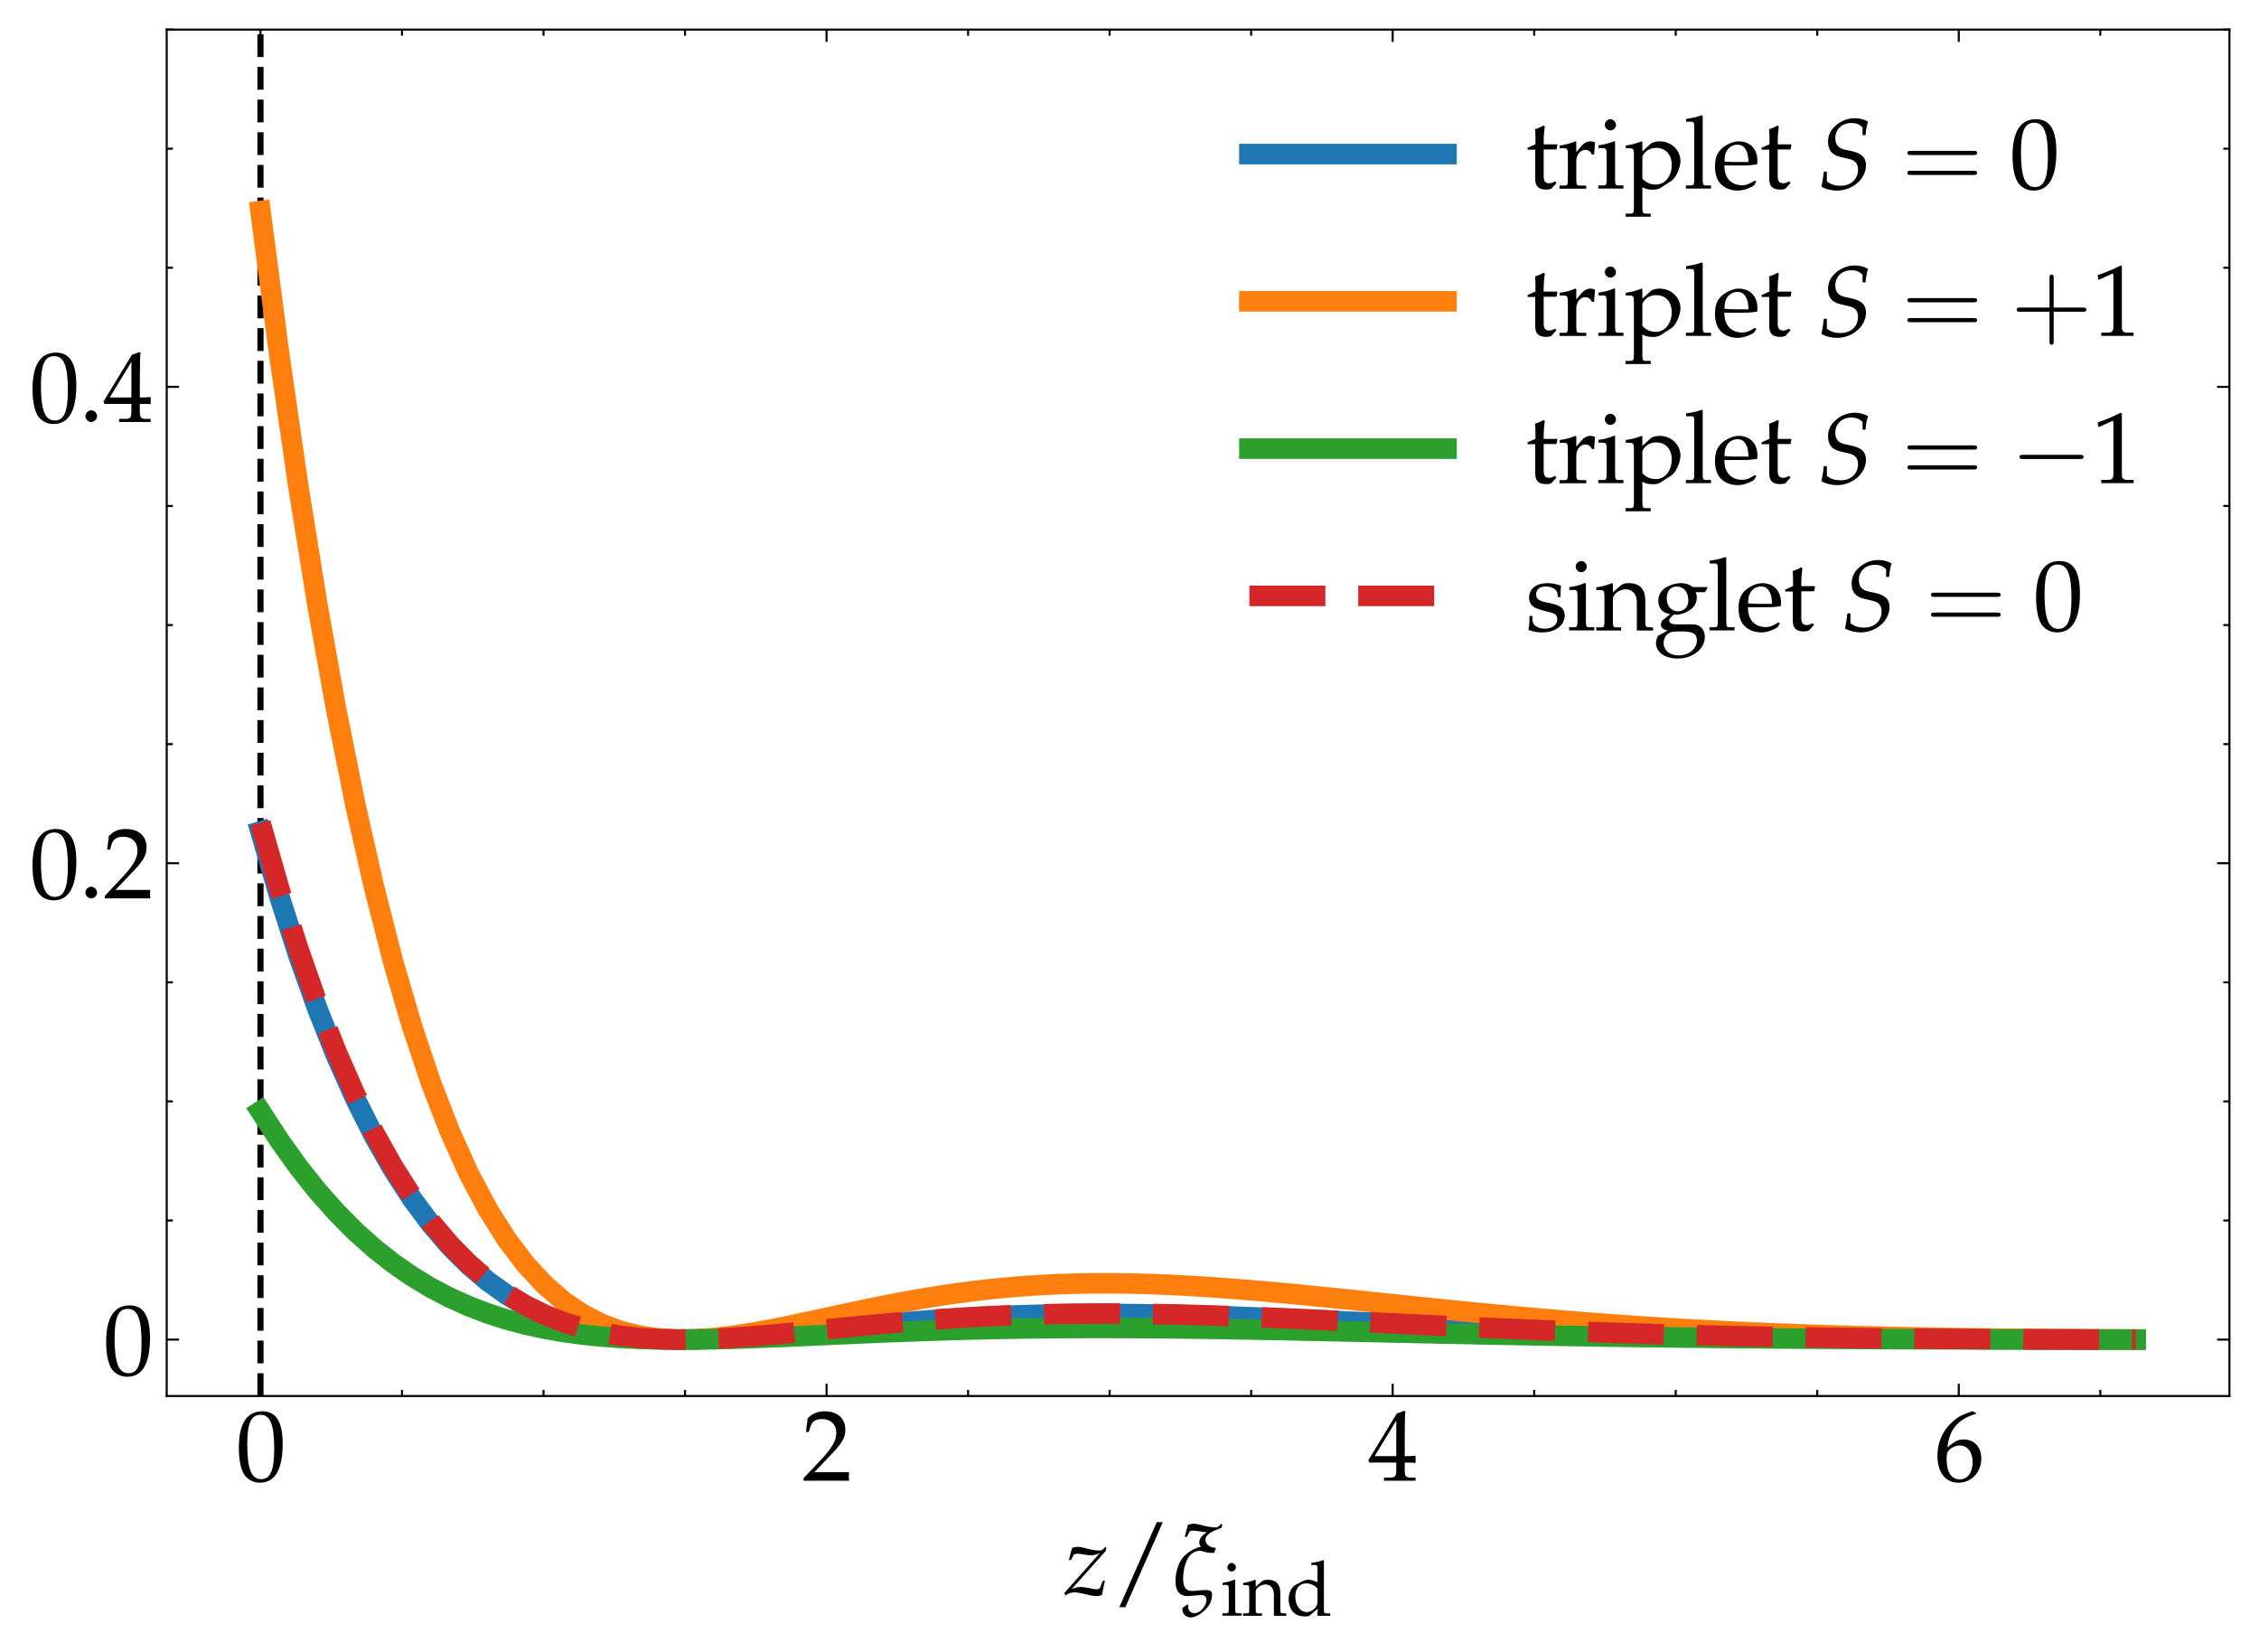 <?xml version="1.0" encoding="utf-8" standalone="no"?>
<!DOCTYPE svg PUBLIC "-//W3C//DTD SVG 1.1//EN"
  "http://www.w3.org/Graphics/SVG/1.1/DTD/svg11.dtd">
<svg xmlns:xlink="http://www.w3.org/1999/xlink" width="549.988pt" height="402.241pt" viewBox="0 0 549.988 402.241" xmlns="http://www.w3.org/2000/svg" version="1.1">
 <defs>
  <style type="text/css">*{stroke-linejoin: round; stroke-linecap: butt}</style>
 </defs>
 <g id="figure_1">
  <g id="patch_1">
   <path d="M 0 402.241 
L 549.988 402.241 
L 549.988 0 
L 0 0 
z
" style="fill: #ffffff"/>
  </g>
  <g id="axes_1">
   <g id="patch_2">
    <path d="M 40.588 339.84 
L 542.788 339.84 
L 542.788 7.2 
L 40.588 7.2 
z
" style="fill: #ffffff"/>
   </g>
   <g id="matplotlib.axis_1">
    <g id="xtick_1">
     <g id="line2d_1">
      <defs>
       <path id="m43bf4af7fd" d="M 0 0 
L 0 -3 
" style="stroke: #000000; stroke-width: 0.5"/>
      </defs>
      <g>
       <use xlink:href="#m43bf4af7fd" x="63.415" y="339.84" style="stroke: #000000; stroke-width: 0.5"/>
      </g>
     </g>
     <g id="line2d_2">
      <defs>
       <path id="m72dd064f3f" d="M 0 0 
L 0 3 
" style="stroke: #000000; stroke-width: 0.5"/>
      </defs>
      <g>
       <use xlink:href="#m72dd064f3f" x="63.415" y="7.2" style="stroke: #000000; stroke-width: 0.5"/>
      </g>
     </g>
     <g id="text_1">
      <!-- $\mathdefault{0}$ -->
      <g transform="translate(57.438 360.448) scale(0.24 -0.24)">
       <defs>
        <path id="URWPalladioL-Roma-30" d="M 1683 4416 
C 691 4416 186 3628 186 2077 
C 186 1326 320 680 544 366 
C 768 51 1126 -128 1523 -128 
C 2490 -128 2976 705 2976 2346 
C 2976 3749 2560 4416 1683 4416 
z
M 1568 4192 
C 2189 4192 2438 3564 2438 2025 
C 2438 661 2195 96 1606 96 
C 986 96 723 744 723 2308 
C 723 3660 960 4192 1568 4192 
z
" transform="scale(0.016)"/>
       </defs>
       <use xlink:href="#URWPalladioL-Roma-30" transform="scale(0.996)"/>
      </g>
     </g>
    </g>
    <g id="xtick_2">
     <g id="line2d_3">
      <g>
       <use xlink:href="#m43bf4af7fd" x="201.241" y="339.84" style="stroke: #000000; stroke-width: 0.5"/>
      </g>
     </g>
     <g id="line2d_4">
      <g>
       <use xlink:href="#m72dd064f3f" x="201.241" y="7.2" style="stroke: #000000; stroke-width: 0.5"/>
      </g>
     </g>
     <g id="text_2">
      <!-- $\mathdefault{2}$ -->
      <g transform="translate(195.264 360.448) scale(0.24 -0.24)">
       <defs>
        <path id="URWPalladioL-Roma-32" d="M 102 160 
L 102 0 
C 1299 0 1299 0 1530 0 
C 1760 0 1760 0 2995 0 
C 2982 125 2982 186 2982 269 
C 2982 348 2982 407 2995 539 
C 2259 539 1965 539 781 539 
L 1946 1761 
C 2566 2414 2758 2763 2758 3238 
C 2758 3966 2259 4416 1446 4416 
C 986 4416 672 4288 358 3969 
L 250 3099 
L 435 3099 
L 518 3393 
C 621 3763 851 3923 1280 3923 
C 1830 3923 2182 3577 2182 3035 
C 2182 2555 1914 2083 1190 1316 
L 102 160 
z
" transform="scale(0.016)"/>
       </defs>
       <use xlink:href="#URWPalladioL-Roma-32" transform="scale(0.996)"/>
      </g>
     </g>
    </g>
    <g id="xtick_3">
     <g id="line2d_5">
      <g>
       <use xlink:href="#m43bf4af7fd" x="339.068" y="339.84" style="stroke: #000000; stroke-width: 0.5"/>
      </g>
     </g>
     <g id="line2d_6">
      <g>
       <use xlink:href="#m72dd064f3f" x="339.068" y="7.2" style="stroke: #000000; stroke-width: 0.5"/>
      </g>
     </g>
     <g id="text_3">
      <!-- $\mathdefault{4}$ -->
      <g transform="translate(333.09 360.448) scale(0.24 -0.24)">
       <defs>
        <path id="URWPalladioL-Roma-34" d="M 1792 1152 
L 1792 673 
C 1792 289 1722 199 1408 199 
L 1011 199 
L 1011 0 
C 1862 0 1862 0 2016 0 
C 2170 0 2170 0 3021 0 
L 3021 199 
L 2714 199 
C 2400 199 2330 282 2330 669 
L 2330 1152 
C 2707 1152 2842 1152 3021 1133 
L 3021 1588 
C 2720 1563 2598 1563 2502 1563 
L 2483 1563 
L 2330 1563 
L 2330 2457 
C 2330 3600 2342 4152 2374 4416 
L 2298 4448 
L 1824 4275 
L 13 1299 
L 83 1152 
L 1792 1152 
z
M 1792 1563 
L 416 1563 
L 1792 3826 
L 1792 1563 
z
" transform="scale(0.016)"/>
       </defs>
       <use xlink:href="#URWPalladioL-Roma-34" transform="scale(0.996)"/>
      </g>
     </g>
    </g>
    <g id="xtick_4">
     <g id="line2d_7">
      <g>
       <use xlink:href="#m43bf4af7fd" x="476.894" y="339.84" style="stroke: #000000; stroke-width: 0.5"/>
      </g>
     </g>
     <g id="line2d_8">
      <g>
       <use xlink:href="#m72dd064f3f" x="476.894" y="7.2" style="stroke: #000000; stroke-width: 0.5"/>
      </g>
     </g>
     <g id="text_4">
      <!-- $\mathdefault{6}$ -->
      <g transform="translate(470.917 360.448) scale(0.24 -0.24)">
       <defs>
        <path id="URWPalladioL-Roma-36" d="M 2662 4310 
L 2426 4419 
C 1811 4214 1549 4086 1222 3804 
C 563 3246 205 2464 205 1585 
C 205 526 717 -128 1542 -128 
C 2374 -128 2995 532 2995 1405 
C 2995 2143 2554 2624 1875 2624 
C 1555 2624 1363 2540 986 2239 
C 915 2181 909 2175 838 2124 
C 973 3284 1510 3913 2662 4259 
L 2662 4310 
z
M 1632 2239 
C 2118 2239 2445 1816 2445 1181 
C 2445 513 2118 83 1626 83 
C 1082 83 787 551 787 1412 
C 787 1636 813 1758 883 1867 
C 1024 2085 1325 2239 1632 2239 
z
" transform="scale(0.016)"/>
       </defs>
       <use xlink:href="#URWPalladioL-Roma-36" transform="scale(0.996)"/>
      </g>
     </g>
    </g>
    <g id="xtick_5">
     <g id="line2d_9">
      <defs>
       <path id="md88bb0cbf4" d="M 0 0 
L 0 -1.5 
" style="stroke: #000000; stroke-width: 0.5"/>
      </defs>
      <g>
       <use xlink:href="#md88bb0cbf4" x="97.872" y="339.84" style="stroke: #000000; stroke-width: 0.5"/>
      </g>
     </g>
     <g id="line2d_10">
      <defs>
       <path id="m8b271f9848" d="M 0 0 
L 0 1.5 
" style="stroke: #000000; stroke-width: 0.5"/>
      </defs>
      <g>
       <use xlink:href="#m8b271f9848" x="97.872" y="7.2" style="stroke: #000000; stroke-width: 0.5"/>
      </g>
     </g>
    </g>
    <g id="xtick_6">
     <g id="line2d_11">
      <g>
       <use xlink:href="#md88bb0cbf4" x="132.328" y="339.84" style="stroke: #000000; stroke-width: 0.5"/>
      </g>
     </g>
     <g id="line2d_12">
      <g>
       <use xlink:href="#m8b271f9848" x="132.328" y="7.2" style="stroke: #000000; stroke-width: 0.5"/>
      </g>
     </g>
    </g>
    <g id="xtick_7">
     <g id="line2d_13">
      <g>
       <use xlink:href="#md88bb0cbf4" x="166.785" y="339.84" style="stroke: #000000; stroke-width: 0.5"/>
      </g>
     </g>
     <g id="line2d_14">
      <g>
       <use xlink:href="#m8b271f9848" x="166.785" y="7.2" style="stroke: #000000; stroke-width: 0.5"/>
      </g>
     </g>
    </g>
    <g id="xtick_8">
     <g id="line2d_15">
      <g>
       <use xlink:href="#md88bb0cbf4" x="235.698" y="339.84" style="stroke: #000000; stroke-width: 0.5"/>
      </g>
     </g>
     <g id="line2d_16">
      <g>
       <use xlink:href="#m8b271f9848" x="235.698" y="7.2" style="stroke: #000000; stroke-width: 0.5"/>
      </g>
     </g>
    </g>
    <g id="xtick_9">
     <g id="line2d_17">
      <g>
       <use xlink:href="#md88bb0cbf4" x="270.155" y="339.84" style="stroke: #000000; stroke-width: 0.5"/>
      </g>
     </g>
     <g id="line2d_18">
      <g>
       <use xlink:href="#m8b271f9848" x="270.155" y="7.2" style="stroke: #000000; stroke-width: 0.5"/>
      </g>
     </g>
    </g>
    <g id="xtick_10">
     <g id="line2d_19">
      <g>
       <use xlink:href="#md88bb0cbf4" x="304.611" y="339.84" style="stroke: #000000; stroke-width: 0.5"/>
      </g>
     </g>
     <g id="line2d_20">
      <g>
       <use xlink:href="#m8b271f9848" x="304.611" y="7.2" style="stroke: #000000; stroke-width: 0.5"/>
      </g>
     </g>
    </g>
    <g id="xtick_11">
     <g id="line2d_21">
      <g>
       <use xlink:href="#md88bb0cbf4" x="373.524" y="339.84" style="stroke: #000000; stroke-width: 0.5"/>
      </g>
     </g>
     <g id="line2d_22">
      <g>
       <use xlink:href="#m8b271f9848" x="373.524" y="7.2" style="stroke: #000000; stroke-width: 0.5"/>
      </g>
     </g>
    </g>
    <g id="xtick_12">
     <g id="line2d_23">
      <g>
       <use xlink:href="#md88bb0cbf4" x="407.981" y="339.84" style="stroke: #000000; stroke-width: 0.5"/>
      </g>
     </g>
     <g id="line2d_24">
      <g>
       <use xlink:href="#m8b271f9848" x="407.981" y="7.2" style="stroke: #000000; stroke-width: 0.5"/>
      </g>
     </g>
    </g>
    <g id="xtick_13">
     <g id="line2d_25">
      <g>
       <use xlink:href="#md88bb0cbf4" x="442.438" y="339.84" style="stroke: #000000; stroke-width: 0.5"/>
      </g>
     </g>
     <g id="line2d_26">
      <g>
       <use xlink:href="#m8b271f9848" x="442.438" y="7.2" style="stroke: #000000; stroke-width: 0.5"/>
      </g>
     </g>
    </g>
    <g id="xtick_14">
     <g id="line2d_27">
      <g>
       <use xlink:href="#md88bb0cbf4" x="511.351" y="339.84" style="stroke: #000000; stroke-width: 0.5"/>
      </g>
     </g>
     <g id="line2d_28">
      <g>
       <use xlink:href="#m8b271f9848" x="511.351" y="7.2" style="stroke: #000000; stroke-width: 0.5"/>
      </g>
     </g>
    </g>
    <g id="text_5">
     <!-- $z / \xi_{\mathrm{ind}}$ -->
     <g transform="translate(259.178 388.298) scale(0.24 -0.24)">
      <defs>
       <path id="URWPalladioL-Ital-7a" d="M -6 140 
L 51 -32 
C 237 114 410 172 634 172 
C 794 172 973 140 1306 63 
C 1690 -32 1888 -64 2061 -64 
C 2138 -64 2195 -51 2381 0 
C 2451 395 2502 610 2573 910 
L 2432 910 
L 2291 529 
C 2253 414 2176 369 2042 369 
C 1965 369 1862 382 1728 414 
L 1613 439 
C 1402 484 1184 516 1062 516 
C 858 516 685 478 454 382 
L 2624 2812 
L 2662 3014 
L 2605 3072 
L 2458 2925 
C 2394 2861 2330 2836 2240 2836 
C 2022 2836 1690 2887 1382 2970 
L 1267 3002 
C 1088 3046 960 3072 870 3072 
C 762 3072 634 3053 480 3008 
L 275 2232 
L 410 2232 
L 602 2600 
C 710 2626 768 2632 851 2632 
C 941 2632 1011 2626 1139 2600 
C 1357 2556 1523 2536 1658 2536 
C 1888 2536 2042 2575 2253 2683 
L -6 140 
z
" transform="scale(0.016)"/>
       <path id="URWPalladioL-Roma-2f" d="M 3322 4640 
L 2938 4640 
L 557 -768 
L 941 -768 
L 3322 4640 
z
" transform="scale(0.016)"/>
       <path id="PazoMath-Italic-78" d="M 774 3706 
L 909 3706 
L 1101 4070 
C 1210 4094 1267 4101 1350 4101 
C 1440 4101 1510 4094 1638 4070 
C 1869 4026 2029 4007 2176 4007 
C 1882 3796 1702 3605 1702 3369 
C 1702 3248 1734 3151 1805 3069 
C 1517 3043 1101 2814 781 2527 
C 429 2214 186 1544 186 874 
C 186 262 454 -64 966 -64 
C 1114 -64 1638 0 1830 0 
C 2048 0 2157 -114 2157 -328 
C 2157 -372 2150 -409 2144 -460 
C 1990 -906 1670 -1152 1389 -1152 
C 1165 -1152 992 -982 992 -762 
C 992 -731 998 -681 1005 -624 
L 941 -598 
L 634 -813 
C 627 -857 627 -896 627 -927 
C 627 -1199 864 -1421 1152 -1421 
C 1510 -1421 1952 -1116 2240 -754 
C 2470 -467 2515 -149 2515 74 
C 2515 131 2496 181 2458 220 
C 2368 321 2182 321 2048 321 
C 1862 321 1421 264 1210 264 
C 851 264 672 520 672 1028 
C 672 1720 896 2387 1210 2630 
C 1344 2733 1510 2817 1709 2817 
C 1856 2817 1978 2778 2093 2740 
C 2150 2720 2336 2688 2394 2688 
C 2477 2688 2637 2688 2662 2695 
C 2662 2729 2707 2889 2752 2956 
C 2752 2990 2746 3010 2739 3010 
C 2400 3010 2093 3219 2093 3537 
C 2093 3885 2662 4112 2931 4214 
L 3123 4284 
L 3162 4486 
L 3104 4544 
L 2957 4397 
C 2893 4332 2829 4307 2739 4307 
C 2522 4307 2189 4358 1882 4442 
L 1766 4474 
C 1587 4519 1459 4544 1370 4544 
C 1261 4544 1133 4525 979 4481 
L 774 3706 
z
" transform="scale(0.016)"/>
       <path id="URWPalladioL-Roma-69" d="M 1203 2993 
L 1146 3019 
C 819 2884 486 2793 147 2755 
L 147 2576 
L 384 2576 
C 640 2576 666 2531 666 2105 
L 666 651 
C 666 244 646 199 429 199 
L 134 199 
L 134 0 
C 774 0 774 0 934 0 
C 1094 0 1094 0 1734 0 
L 1734 199 
L 1440 199 
C 1222 199 1203 244 1203 651 
L 1203 2993 
z
M 909 4416 
C 717 4416 550 4249 550 4056 
C 550 3870 717 3704 902 3704 
C 1088 3704 1261 3870 1261 4056 
C 1261 4236 1088 4416 909 4416 
z
" transform="scale(0.016)"/>
       <path id="URWPalladioL-Roma-6e" d="M 2624 -7 
C 3014 -7 3021 -7 3130 -7 
C 3219 -7 3219 -7 3661 -7 
L 3661 179 
L 3398 205 
C 3181 205 3162 244 3162 654 
L 3162 1892 
C 3162 2642 2810 3008 2093 3008 
C 1856 3008 1722 2963 1587 2847 
L 1101 2424 
L 1101 2982 
L 1043 3008 
C 717 2873 384 2783 45 2745 
L 45 2565 
L 282 2565 
C 538 2565 563 2520 563 2094 
L 563 643 
C 563 237 544 192 326 192 
L 38 192 
L 38 -7 
C 474 -7 646 -7 832 -7 
C 1018 -7 1190 -7 1626 -7 
L 1626 192 
L 1338 192 
C 1120 192 1101 237 1101 643 
L 1101 2011 
C 1101 2300 1523 2616 1914 2616 
C 2342 2616 2624 2297 2624 1806 
L 2624 -7 
z
" transform="scale(0.016)"/>
       <path id="URWPalladioL-Roma-64" d="M 2637 2802 
C 2278 2956 2099 3008 1875 3008 
C 1702 3008 1549 2969 1389 2887 
L 826 2593 
C 461 2401 224 1935 224 1392 
C 224 881 397 460 710 204 
C 928 19 1229 -64 1645 -64 
C 1773 -64 1920 -38 1952 -13 
L 2662 583 
L 2630 -7 
C 2944 -7 3046 -7 3123 -7 
C 3174 -7 3264 -7 3398 -7 
C 3443 -7 3571 -7 3706 -7 
L 3706 192 
L 3411 192 
C 3194 192 3174 237 3174 643 
L 3174 4607 
L 3117 4659 
C 2835 4550 2624 4498 2118 4421 
L 2118 4242 
L 2477 4242 
C 2592 4242 2637 4171 2637 3978 
L 2637 2802 
z
M 2637 1424 
C 2637 1009 2624 946 2541 799 
C 2362 499 2048 302 1747 302 
C 1184 302 781 844 781 1603 
C 781 2298 1126 2706 1702 2706 
C 1946 2706 2202 2623 2426 2470 
C 2560 2381 2637 2298 2637 2246 
L 2637 1424 
z
" transform="scale(0.016)"/>
      </defs>
      <use xlink:href="#URWPalladioL-Ital-7a" transform="scale(0.996)"/>
      <use xlink:href="#URWPalladioL-Roma-2f" transform="translate(46.725 0) scale(0.996)"/>
      <use xlink:href="#PazoMath-Italic-78" transform="translate(109.589 0) scale(0.996)"/>
      <use xlink:href="#URWPalladioL-Roma-69" transform="translate(158.555 -20.887) scale(0.757)"/>
      <use xlink:href="#URWPalladioL-Roma-6e" transform="translate(180.588 -20.887) scale(0.757)"/>
      <use xlink:href="#URWPalladioL-Roma-64" transform="translate(224.654 -20.887) scale(0.757)"/>
     </g>
    </g>
   </g>
   <g id="matplotlib.axis_2">
    <g id="ytick_1">
     <g id="line2d_29">
      <defs>
       <path id="mb8ed73bba6" d="M 0 0 
L 3 0 
" style="stroke: #000000; stroke-width: 0.5"/>
      </defs>
      <g>
       <use xlink:href="#mb8ed73bba6" x="40.588" y="326.105" style="stroke: #000000; stroke-width: 0.5"/>
      </g>
     </g>
     <g id="line2d_30">
      <defs>
       <path id="mcc03f1d04c" d="M 0 0 
L -3 0 
" style="stroke: #000000; stroke-width: 0.5"/>
      </defs>
      <g>
       <use xlink:href="#mcc03f1d04c" x="542.788" y="326.105" style="stroke: #000000; stroke-width: 0.5"/>
      </g>
     </g>
     <g id="text_6">
      <!-- 0 -->
      <g transform="translate(25.133 334.659) scale(0.24 -0.24)">
       <use xlink:href="#URWPalladioL-Roma-30" transform="scale(0.996)"/>
      </g>
     </g>
    </g>
    <g id="ytick_2">
     <g id="line2d_31">
      <g>
       <use xlink:href="#mb8ed73bba6" x="40.588" y="210.14" style="stroke: #000000; stroke-width: 0.5"/>
      </g>
     </g>
     <g id="line2d_32">
      <g>
       <use xlink:href="#mcc03f1d04c" x="542.788" y="210.14" style="stroke: #000000; stroke-width: 0.5"/>
      </g>
     </g>
     <g id="text_7">
      <!-- 0.2 -->
      <g transform="translate(7.2 218.693) scale(0.24 -0.24)">
       <defs>
        <path id="URWPalladioL-Roma-2e" d="M 794 744 
C 602 744 429 564 429 372 
C 429 179 602 0 787 0 
C 992 0 1171 173 1171 372 
C 1171 564 992 744 794 744 
z
" transform="scale(0.016)"/>
       </defs>
       <use xlink:href="#URWPalladioL-Roma-30" transform="scale(0.996)"/>
       <use xlink:href="#URWPalladioL-Roma-2e" transform="translate(49.813 0) scale(0.996)"/>
       <use xlink:href="#URWPalladioL-Roma-32" transform="translate(74.72 0) scale(0.996)"/>
      </g>
     </g>
    </g>
    <g id="ytick_3">
     <g id="line2d_33">
      <g>
       <use xlink:href="#mb8ed73bba6" x="40.588" y="94.174" style="stroke: #000000; stroke-width: 0.5"/>
      </g>
     </g>
     <g id="line2d_34">
      <g>
       <use xlink:href="#mcc03f1d04c" x="542.788" y="94.174" style="stroke: #000000; stroke-width: 0.5"/>
      </g>
     </g>
     <g id="text_8">
      <!-- 0.4 -->
      <g transform="translate(7.2 102.728) scale(0.24 -0.24)">
       <use xlink:href="#URWPalladioL-Roma-30" transform="scale(0.996)"/>
       <use xlink:href="#URWPalladioL-Roma-2e" transform="translate(49.813 0) scale(0.996)"/>
       <use xlink:href="#URWPalladioL-Roma-34" transform="translate(74.72 0) scale(0.996)"/>
      </g>
     </g>
    </g>
    <g id="ytick_4">
     <g id="line2d_35">
      <defs>
       <path id="m2c2a22398a" d="M 0 0 
L 1.5 0 
" style="stroke: #000000; stroke-width: 0.5"/>
      </defs>
      <g>
       <use xlink:href="#m2c2a22398a" x="40.588" y="297.114" style="stroke: #000000; stroke-width: 0.5"/>
      </g>
     </g>
     <g id="line2d_36">
      <defs>
       <path id="mef016f1397" d="M 0 0 
L -1.5 0 
" style="stroke: #000000; stroke-width: 0.5"/>
      </defs>
      <g>
       <use xlink:href="#mef016f1397" x="542.788" y="297.114" style="stroke: #000000; stroke-width: 0.5"/>
      </g>
     </g>
    </g>
    <g id="ytick_5">
     <g id="line2d_37">
      <g>
       <use xlink:href="#m2c2a22398a" x="40.588" y="268.122" style="stroke: #000000; stroke-width: 0.5"/>
      </g>
     </g>
     <g id="line2d_38">
      <g>
       <use xlink:href="#mef016f1397" x="542.788" y="268.122" style="stroke: #000000; stroke-width: 0.5"/>
      </g>
     </g>
    </g>
    <g id="ytick_6">
     <g id="line2d_39">
      <g>
       <use xlink:href="#m2c2a22398a" x="40.588" y="239.131" style="stroke: #000000; stroke-width: 0.5"/>
      </g>
     </g>
     <g id="line2d_40">
      <g>
       <use xlink:href="#mef016f1397" x="542.788" y="239.131" style="stroke: #000000; stroke-width: 0.5"/>
      </g>
     </g>
    </g>
    <g id="ytick_7">
     <g id="line2d_41">
      <g>
       <use xlink:href="#m2c2a22398a" x="40.588" y="181.148" style="stroke: #000000; stroke-width: 0.5"/>
      </g>
     </g>
     <g id="line2d_42">
      <g>
       <use xlink:href="#mef016f1397" x="542.788" y="181.148" style="stroke: #000000; stroke-width: 0.5"/>
      </g>
     </g>
    </g>
    <g id="ytick_8">
     <g id="line2d_43">
      <g>
       <use xlink:href="#m2c2a22398a" x="40.588" y="152.157" style="stroke: #000000; stroke-width: 0.5"/>
      </g>
     </g>
     <g id="line2d_44">
      <g>
       <use xlink:href="#mef016f1397" x="542.788" y="152.157" style="stroke: #000000; stroke-width: 0.5"/>
      </g>
     </g>
    </g>
    <g id="ytick_9">
     <g id="line2d_45">
      <g>
       <use xlink:href="#m2c2a22398a" x="40.588" y="123.165" style="stroke: #000000; stroke-width: 0.5"/>
      </g>
     </g>
     <g id="line2d_46">
      <g>
       <use xlink:href="#mef016f1397" x="542.788" y="123.165" style="stroke: #000000; stroke-width: 0.5"/>
      </g>
     </g>
    </g>
    <g id="ytick_10">
     <g id="line2d_47">
      <g>
       <use xlink:href="#m2c2a22398a" x="40.588" y="65.183" style="stroke: #000000; stroke-width: 0.5"/>
      </g>
     </g>
     <g id="line2d_48">
      <g>
       <use xlink:href="#mef016f1397" x="542.788" y="65.183" style="stroke: #000000; stroke-width: 0.5"/>
      </g>
     </g>
    </g>
    <g id="ytick_11">
     <g id="line2d_49">
      <g>
       <use xlink:href="#m2c2a22398a" x="40.588" y="36.191" style="stroke: #000000; stroke-width: 0.5"/>
      </g>
     </g>
     <g id="line2d_50">
      <g>
       <use xlink:href="#mef016f1397" x="542.788" y="36.191" style="stroke: #000000; stroke-width: 0.5"/>
      </g>
     </g>
    </g>
    <g id="ytick_12">
     <g id="line2d_51">
      <g>
       <use xlink:href="#m2c2a22398a" x="40.588" y="7.2" style="stroke: #000000; stroke-width: 0.5"/>
      </g>
     </g>
     <g id="line2d_52">
      <g>
       <use xlink:href="#mef016f1397" x="542.788" y="7.2" style="stroke: #000000; stroke-width: 0.5"/>
      </g>
     </g>
    </g>
   </g>
   <g id="line2d_53">
    <path d="M 63.415 339.84 
L 63.415 7.2 
" clip-path="url(#p1a79ca6e41)" style="fill: none; stroke-dasharray: 5.55,2.4; stroke-dashoffset: 0; stroke: #000000; stroke-width: 1.5"/>
   </g>
   <g id="line2d_54">
    <path d="M 63.415 202.399 
L 68.027 218.246 
L 72.638 232.585 
L 77.25 245.503 
L 81.861 257.087 
L 86.473 267.425 
L 91.085 276.603 
L 95.696 284.706 
L 100.308 291.817 
L 104.919 298.016 
L 109.531 303.38 
L 114.142 307.983 
L 118.754 311.897 
L 123.366 315.188 
L 127.977 317.922 
L 132.589 320.156 
L 137.2 321.949 
L 141.812 323.352 
L 146.423 324.414 
L 151.035 325.179 
L 155.647 325.691 
L 160.258 325.985 
L 164.87 326.099 
L 169.481 326.061 
L 174.093 325.899 
L 178.704 325.641 
L 183.316 325.308 
L 187.928 324.92 
L 192.539 324.495 
L 197.151 324.047 
L 201.762 323.59 
L 206.374 323.136 
L 210.985 322.692 
L 215.597 322.268 
L 220.209 321.869 
L 224.82 321.5 
L 229.432 321.165 
L 234.043 320.866 
L 238.655 320.606 
L 243.266 320.386 
L 247.878 320.205 
L 252.49 320.063 
L 257.101 319.959 
L 261.713 319.893 
L 266.324 319.861 
L 270.936 319.863 
L 275.547 319.896 
L 280.159 319.958 
L 284.771 320.046 
L 289.382 320.158 
L 293.994 320.291 
L 298.605 320.443 
L 303.217 320.611 
L 307.828 320.793 
L 312.44 320.987 
L 317.052 321.19 
L 321.663 321.4 
L 326.275 321.616 
L 330.886 321.835 
L 335.498 322.055 
L 340.109 322.276 
L 344.721 322.496 
L 349.333 322.712 
L 353.944 322.926 
L 358.556 323.134 
L 363.167 323.337 
L 367.779 323.534 
L 372.39 323.723 
L 377.002 323.906 
L 381.614 324.08 
L 386.225 324.247 
L 390.837 324.405 
L 395.448 324.554 
L 400.06 324.695 
L 404.671 324.828 
L 409.283 324.952 
L 413.895 325.068 
L 418.506 325.175 
L 423.118 325.275 
L 427.729 325.367 
L 432.341 325.452 
L 436.952 325.529 
L 441.564 325.6 
L 446.176 325.665 
L 450.787 325.723 
L 455.399 325.775 
L 460.01 325.823 
L 464.622 325.865 
L 469.233 325.902 
L 473.845 325.935 
L 478.457 325.964 
L 483.068 325.99 
L 487.68 326.011 
L 492.291 326.03 
L 496.903 326.046 
L 501.514 326.06 
L 506.126 326.071 
L 510.738 326.08 
L 515.349 326.088 
L 519.961 326.094 
" clip-path="url(#p1a79ca6e41)" style="fill: none; stroke: #1f77b4; stroke-width: 5; stroke-linecap: square"/>
   </g>
   <g id="line2d_55">
    <path d="M 63.415 51.37 
L 68.027 86.564 
L 72.638 118.398 
L 77.25 147.07 
L 81.861 172.776 
L 86.473 195.713 
L 91.085 216.074 
L 95.696 234.05 
L 100.308 249.824 
L 104.919 263.577 
L 109.531 275.479 
L 114.142 285.697 
L 118.754 294.388 
L 123.366 301.702 
L 127.977 307.779 
L 132.589 312.753 
L 137.2 316.749 
L 141.812 319.881 
L 146.423 322.259 
L 151.035 323.981 
L 155.647 325.139 
L 160.258 325.817 
L 164.87 326.091 
L 169.481 326.03 
L 174.093 325.696 
L 178.704 325.145 
L 183.316 324.427 
L 187.928 323.586 
L 192.539 322.66 
L 197.151 321.683 
L 201.762 320.684 
L 206.374 319.686 
L 210.985 318.712 
L 215.597 317.778 
L 220.209 316.898 
L 224.82 316.083 
L 229.432 315.341 
L 234.043 314.679 
L 238.655 314.1 
L 243.266 313.607 
L 247.878 313.2 
L 252.49 312.878 
L 257.101 312.641 
L 261.713 312.484 
L 266.324 312.404 
L 270.936 312.398 
L 275.547 312.46 
L 280.159 312.586 
L 284.771 312.769 
L 289.382 313.006 
L 293.994 313.289 
L 298.605 313.614 
L 303.217 313.976 
L 307.828 314.368 
L 312.44 314.787 
L 317.052 315.226 
L 321.663 315.683 
L 326.275 316.151 
L 330.886 316.627 
L 335.498 317.108 
L 340.109 317.59 
L 344.721 318.07 
L 349.333 318.544 
L 353.944 319.012 
L 358.556 319.469 
L 363.167 319.915 
L 367.779 320.347 
L 372.39 320.765 
L 377.002 321.167 
L 381.614 321.552 
L 386.225 321.92 
L 390.837 322.27 
L 395.448 322.601 
L 400.06 322.914 
L 404.671 323.209 
L 409.283 323.485 
L 413.895 323.743 
L 418.506 323.983 
L 423.118 324.206 
L 427.729 324.413 
L 432.341 324.603 
L 436.952 324.777 
L 441.564 324.937 
L 446.176 325.082 
L 450.787 325.214 
L 455.399 325.333 
L 460.01 325.441 
L 464.622 325.537 
L 469.233 325.623 
L 473.845 325.699 
L 478.457 325.766 
L 483.068 325.824 
L 487.68 325.876 
L 492.291 325.92 
L 496.903 325.958 
L 501.514 325.99 
L 506.126 326.017 
L 510.738 326.039 
L 515.349 326.057 
L 519.961 326.072 
" clip-path="url(#p1a79ca6e41)" style="fill: none; stroke: #ff7f0e; stroke-width: 5; stroke-linecap: square"/>
   </g>
   <g id="line2d_56">
    <path d="M 63.415 270.509 
L 68.027 277.628 
L 72.638 284.072 
L 77.25 289.879 
L 81.861 295.088 
L 86.473 299.738 
L 91.085 303.867 
L 95.696 307.512 
L 100.308 310.712 
L 104.919 313.501 
L 109.531 315.914 
L 114.142 317.984 
L 118.754 319.744 
L 123.366 321.223 
L 127.977 322.451 
L 132.589 323.454 
L 137.2 324.258 
L 141.812 324.886 
L 146.423 325.36 
L 151.035 325.701 
L 155.647 325.927 
L 160.258 326.055 
L 164.87 326.103 
L 169.481 326.081 
L 174.093 326.004 
L 178.704 325.884 
L 183.316 325.73 
L 187.928 325.553 
L 192.539 325.358 
L 197.151 325.154 
L 201.762 324.946 
L 206.374 324.74 
L 210.985 324.539 
L 215.597 324.346 
L 220.209 324.166 
L 224.82 323.999 
L 229.432 323.848 
L 234.043 323.714 
L 238.655 323.598 
L 243.266 323.499 
L 247.878 323.419 
L 252.49 323.356 
L 257.101 323.311 
L 261.713 323.283 
L 266.324 323.271 
L 270.936 323.274 
L 275.547 323.291 
L 280.159 323.32 
L 284.771 323.362 
L 289.382 323.415 
L 293.994 323.477 
L 298.605 323.548 
L 303.217 323.626 
L 307.828 323.71 
L 312.44 323.799 
L 317.052 323.892 
L 321.663 323.989 
L 326.275 324.087 
L 330.886 324.188 
L 335.498 324.288 
L 340.109 324.389 
L 344.721 324.489 
L 349.333 324.588 
L 353.944 324.685 
L 358.556 324.779 
L 363.167 324.871 
L 367.779 324.96 
L 372.39 325.046 
L 377.002 325.129 
L 381.614 325.207 
L 386.225 325.282 
L 390.837 325.354 
L 395.448 325.421 
L 400.06 325.484 
L 404.671 325.544 
L 409.283 325.599 
L 413.895 325.651 
L 418.506 325.699 
L 423.118 325.743 
L 427.729 325.784 
L 432.341 325.822 
L 436.952 325.856 
L 441.564 325.888 
L 446.176 325.916 
L 450.787 325.942 
L 455.399 325.965 
L 460.01 325.985 
L 464.622 326.004 
L 469.233 326.02 
L 473.845 326.034 
L 478.457 326.047 
L 483.068 326.058 
L 487.68 326.067 
L 492.291 326.075 
L 496.903 326.082 
L 501.514 326.087 
L 506.126 326.092 
L 510.738 326.096 
L 515.349 326.099 
L 519.961 326.101 
" clip-path="url(#p1a79ca6e41)" style="fill: none; stroke: #2ca02c; stroke-width: 5; stroke-linecap: square"/>
   </g>
   <g id="line2d_57">
    <path d="M 63.415 200.315 
L 68.027 216.419 
L 72.638 230.991 
L 77.25 244.121 
L 81.861 255.896 
L 86.473 266.405 
L 91.085 275.736 
L 95.696 283.975 
L 100.308 291.205 
L 104.919 297.509 
L 109.531 302.964 
L 114.142 307.647 
L 118.754 311.629 
L 123.366 314.979 
L 127.977 317.76 
L 132.589 320.036 
L 137.2 321.861 
L 141.812 323.291 
L 146.423 324.373 
L 151.035 325.155 
L 155.647 325.678 
L 160.258 325.98 
L 164.87 326.098 
L 169.481 326.061 
L 174.093 325.899 
L 178.704 325.638 
L 183.316 325.301 
L 187.928 324.909 
L 192.539 324.477 
L 197.151 324.024 
L 201.762 323.56 
L 206.374 323.099 
L 210.985 322.648 
L 215.597 322.217 
L 220.209 321.812 
L 224.82 321.437 
L 229.432 321.096 
L 234.043 320.793 
L 238.655 320.528 
L 243.266 320.304 
L 247.878 320.119 
L 252.49 319.975 
L 257.101 319.869 
L 261.713 319.801 
L 266.324 319.768 
L 270.936 319.769 
L 275.547 319.802 
L 280.159 319.865 
L 284.771 319.954 
L 289.382 320.067 
L 293.994 320.202 
L 298.605 320.355 
L 303.217 320.526 
L 307.828 320.711 
L 312.44 320.907 
L 317.052 321.113 
L 321.663 321.326 
L 326.275 321.545 
L 330.886 321.767 
L 335.498 321.991 
L 340.109 322.215 
L 344.721 322.437 
L 349.333 322.658 
L 353.944 322.874 
L 358.556 323.086 
L 363.167 323.292 
L 367.779 323.492 
L 372.39 323.684 
L 377.002 323.869 
L 381.614 324.047 
L 386.225 324.216 
L 390.837 324.376 
L 395.448 324.528 
L 400.06 324.672 
L 404.671 324.806 
L 409.283 324.932 
L 413.895 325.05 
L 418.506 325.159 
L 423.118 325.261 
L 427.729 325.354 
L 432.341 325.44 
L 436.952 325.519 
L 441.564 325.591 
L 446.176 325.657 
L 450.787 325.716 
L 455.399 325.769 
L 460.01 325.817 
L 464.622 325.86 
L 469.233 325.898 
L 473.845 325.932 
L 478.457 325.961 
L 483.068 325.987 
L 487.68 326.01 
L 492.291 326.029 
L 496.903 326.045 
L 501.514 326.059 
L 506.126 326.07 
L 510.738 326.08 
L 515.349 326.087 
L 519.961 326.093 
" clip-path="url(#p1a79ca6e41)" style="fill: none; stroke-dasharray: 18.5,8; stroke-dashoffset: 0; stroke: #d62728; stroke-width: 5"/>
   </g>
   <g id="patch_3">
    <path d="M 40.588 339.84 
L 40.588 7.2 
" style="fill: none; stroke: #000000; stroke-width: 0.5; stroke-linejoin: miter; stroke-linecap: square"/>
   </g>
   <g id="patch_4">
    <path d="M 542.788 339.84 
L 542.788 7.2 
" style="fill: none; stroke: #000000; stroke-width: 0.5; stroke-linejoin: miter; stroke-linecap: square"/>
   </g>
   <g id="patch_5">
    <path d="M 40.588 339.84 
L 542.788 339.84 
" style="fill: none; stroke: #000000; stroke-width: 0.5; stroke-linejoin: miter; stroke-linecap: square"/>
   </g>
   <g id="patch_6">
    <path d="M 40.588 7.2 
L 542.788 7.2 
" style="fill: none; stroke: #000000; stroke-width: 0.5; stroke-linejoin: miter; stroke-linecap: square"/>
   </g>
   <g id="legend_1">
    <g id="line2d_58">
     <path d="M 304.178 37.508 
L 328.178 37.508 
L 352.178 37.508 
" style="fill: none; stroke: #1f77b4; stroke-width: 5; stroke-linecap: square"/>
    </g>
    <g id="text_9">
     <!-- triplet $S=0$ -->
     <g transform="translate(371.378 45.908) scale(0.24 -0.24)">
      <defs>
       <path id="URWPalladioL-Roma-74" d="M 627 2476 
L 627 619 
C 627 142 838 -64 1331 -64 
C 1478 -64 1632 -32 1670 13 
L 1978 353 
L 1894 463 
C 1734 372 1638 340 1517 340 
C 1267 340 1165 470 1165 788 
L 1165 2489 
L 1984 2489 
L 2042 2816 
L 1165 2816 
L 1165 3056 
C 1165 3321 1184 3547 1235 3951 
L 1158 4021 
C 1005 3925 813 3842 614 3778 
C 634 3585 640 3463 640 3271 
L 640 2822 
L 141 2598 
L 141 2476 
L 627 2476 
z
" transform="scale(0.016)"/>
       <path id="URWPalladioL-Roma-72" d="M 147 2565 
L 384 2565 
C 640 2565 666 2520 666 2094 
L 666 643 
C 666 237 646 192 429 192 
L 134 192 
L 134 -7 
C 595 -7 762 -7 922 -7 
C 1050 -7 1050 -7 1837 -7 
L 1837 192 
L 1504 192 
C 1216 192 1203 211 1203 638 
L 1203 1751 
C 1203 2139 1459 2463 1773 2463 
C 1965 2463 2099 2373 2202 2169 
L 2336 2169 
L 2394 2937 
C 2323 2982 2208 3008 2093 3008 
C 1901 3008 1696 2905 1562 2745 
L 1203 2322 
L 1203 2982 
L 1146 3008 
C 819 2873 486 2783 147 2745 
L 147 2565 
z
" transform="scale(0.016)"/>
       <path id="URWPalladioL-Roma-70" d="M 64 2565 
L 301 2565 
C 557 2565 582 2520 582 2095 
L 582 -1142 
C 582 -1548 563 -1593 346 -1593 
L 51 -1593 
L 51 -1792 
C 691 -1792 691 -1792 851 -1792 
C 1011 -1792 1011 -1792 1651 -1792 
L 1651 -1593 
L 1357 -1593 
C 1139 -1593 1120 -1547 1120 -1138 
L 1120 89 
C 1312 -26 1517 -71 1805 -71 
C 1990 -71 2157 -32 2259 32 
L 2989 505 
C 3245 672 3546 1330 3546 1740 
C 3546 2451 2957 3008 2214 3008 
C 1978 3008 1747 2943 1645 2847 
L 1120 2367 
L 1120 2982 
L 1062 3008 
C 736 2873 403 2783 64 2745 
L 64 2565 
z
M 1120 1964 
C 1120 2053 1152 2124 1235 2233 
C 1421 2469 1683 2591 2003 2591 
C 2605 2591 2989 2169 2989 1504 
C 2989 787 2560 256 1984 256 
C 1632 256 1370 372 1120 633 
L 1120 1964 
z
" transform="scale(0.016)"/>
       <path id="URWPalladioL-Roma-6c" d="M 147 4256 
L 506 4256 
C 621 4256 666 4185 666 3992 
L 666 651 
C 666 244 646 199 429 199 
L 134 199 
L 134 0 
C 774 0 774 0 934 0 
C 1094 0 1094 0 1734 0 
L 1734 199 
L 1440 199 
C 1222 199 1203 244 1203 650 
L 1203 4621 
L 1146 4673 
C 864 4564 653 4512 147 4435 
L 147 4256 
z
" transform="scale(0.016)"/>
       <path id="URWPalladioL-Roma-65" d="M 2797 447 
L 2714 511 
C 2304 269 2157 212 1882 212 
C 1466 212 1120 398 941 711 
C 819 921 774 1101 762 1472 
L 1696 1472 
C 2138 1472 2413 1472 2854 1544 
C 2861 1634 2867 1693 2867 1771 
C 2867 2520 2394 3008 1677 3008 
C 1440 3008 1165 2924 902 2770 
C 378 2469 166 2071 166 1404 
C 166 1000 262 654 435 410 
C 691 71 1120 -128 1600 -128 
C 1837 -128 2074 -77 2336 37 
C 2509 108 2643 191 2669 230 
L 2797 447 
z
M 2298 1690 
C 1965 1690 1811 1690 1581 1690 
C 1286 1690 1120 1690 774 1722 
C 774 2027 800 2169 883 2337 
C 1018 2622 1293 2796 1600 2796 
C 1811 2796 1978 2711 2093 2534 
C 2234 2319 2278 2129 2298 1690 
z
" transform="scale(0.016)"/>
       <path id="URWPalladioL-Ital-53" d="M 2886 3404 
L 3078 3404 
C 3104 3747 3149 3990 3238 4263 
C 2950 4417 2694 4480 2394 4480 
C 1926 4480 1440 4283 1101 3940 
C 826 3678 691 3354 691 2985 
C 691 2444 934 2144 1472 2017 
L 2080 1871 
C 2426 1789 2598 1566 2598 1203 
C 2598 598 2144 178 1485 178 
C 1139 178 896 255 614 452 
L 614 1082 
L 422 1082 
C 384 732 339 446 269 114 
C 582 -45 922 -128 1261 -128 
C 2253 -128 3104 617 3104 1476 
C 3104 1979 2829 2246 2182 2387 
L 1766 2475 
C 1344 2564 1152 2800 1152 3220 
C 1152 3774 1581 4174 2170 4174 
C 2483 4174 2694 4092 2886 3888 
L 2886 3404 
z
" transform="scale(0.016)"/>
       <path id="CMR10-3d" d="M 4397 2048 
C 4493 2048 4614 2048 4614 2177 
C 4614 2305 4493 2305 4403 2305 
L 570 2305 
C 480 2305 358 2305 358 2177 
C 358 2048 480 2048 576 2048 
L 4397 2048 
z
M 4403 832 
C 4493 832 4614 832 4614 961 
C 4614 1089 4493 1089 4397 1089 
L 576 1089 
C 480 1089 358 1089 358 961 
C 358 832 480 832 570 832 
L 4403 832 
z
" transform="scale(0.016)"/>
      </defs>
      <use xlink:href="#URWPalladioL-Roma-74" transform="scale(0.996)"/>
      <use xlink:href="#URWPalladioL-Roma-72" transform="translate(32.477 0) scale(0.996)"/>
      <use xlink:href="#URWPalladioL-Roma-69" transform="translate(71.829 0) scale(0.996)"/>
      <use xlink:href="#URWPalladioL-Roma-70" transform="translate(100.819 0) scale(0.996)"/>
      <use xlink:href="#URWPalladioL-Roma-6c" transform="translate(160.694 0) scale(0.996)"/>
      <use xlink:href="#URWPalladioL-Roma-65" transform="translate(189.684 0) scale(0.996)"/>
      <use xlink:href="#URWPalladioL-Roma-74" transform="translate(237.404 0) scale(0.996)"/>
      <use xlink:href="#URWPalladioL-Ital-53" transform="translate(296.033 0) scale(0.996)"/>
      <use xlink:href="#CMR10-3d" transform="translate(381.59 0) scale(1.038)"/>
      <use xlink:href="#URWPalladioL-Roma-30" transform="translate(491.206 0) scale(0.996)"/>
     </g>
    </g>
    <g id="line2d_59">
     <path d="M 304.178 73.358 
L 328.178 73.358 
L 352.178 73.358 
" style="fill: none; stroke: #ff7f0e; stroke-width: 5; stroke-linecap: square"/>
    </g>
    <g id="text_10">
     <!-- triplet $S=+1$ -->
     <g transform="translate(371.378 81.758) scale(0.24 -0.24)">
      <defs>
       <path id="CMR10-2b" d="M 2618 1472 
L 4403 1472 
C 4493 1472 4614 1472 4614 1600 
C 4614 1729 4493 1729 4403 1729 
L 2618 1729 
L 2618 3532 
C 2618 3622 2618 3744 2490 3744 
C 2362 3744 2362 3622 2362 3532 
L 2362 1729 
L 570 1729 
C 480 1729 358 1729 358 1600 
C 358 1472 480 1472 570 1472 
L 2362 1472 
L 2362 -331 
C 2362 -421 2362 -544 2490 -544 
C 2618 -544 2618 -421 2618 -331 
L 2618 1472 
z
" transform="scale(0.016)"/>
       <path id="URWPalladioL-Roma-31" d="M 429 3584 
L 493 3584 
L 1318 3956 
C 1325 3962 1331 3962 1338 3962 
C 1376 3962 1389 3905 1389 3751 
L 1389 613 
C 1389 276 1318 205 973 205 
L 614 205 
L 614 0 
C 1600 0 1600 0 1670 0 
C 1754 0 1894 0 2112 0 
C 2189 0 2413 0 2675 0 
L 2675 205 
L 2342 205 
C 1990 205 1926 276 1926 612 
L 1926 4443 
L 1837 4475 
C 1421 4257 966 4065 384 3860 
L 429 3584 
z
" transform="scale(0.016)"/>
      </defs>
      <use xlink:href="#URWPalladioL-Roma-74" transform="scale(0.996)"/>
      <use xlink:href="#URWPalladioL-Roma-72" transform="translate(32.477 0) scale(0.996)"/>
      <use xlink:href="#URWPalladioL-Roma-69" transform="translate(71.829 0) scale(0.996)"/>
      <use xlink:href="#URWPalladioL-Roma-70" transform="translate(100.819 0) scale(0.996)"/>
      <use xlink:href="#URWPalladioL-Roma-6c" transform="translate(160.694 0) scale(0.996)"/>
      <use xlink:href="#URWPalladioL-Roma-65" transform="translate(189.684 0) scale(0.996)"/>
      <use xlink:href="#URWPalladioL-Roma-74" transform="translate(237.404 0) scale(0.996)"/>
      <use xlink:href="#URWPalladioL-Ital-53" transform="translate(296.033 0) scale(0.996)"/>
      <use xlink:href="#CMR10-3d" transform="translate(381.59 0) scale(1.038)"/>
      <use xlink:href="#CMR10-2b" transform="translate(492.451 0) scale(1.038)"/>
      <use xlink:href="#URWPalladioL-Roma-31" transform="translate(574.393 0) scale(0.996)"/>
     </g>
    </g>
    <g id="line2d_60">
     <path d="M 304.178 109.208 
L 328.178 109.208 
L 352.178 109.208 
" style="fill: none; stroke: #2ca02c; stroke-width: 5; stroke-linecap: square"/>
    </g>
    <g id="text_11">
     <!-- triplet $S=-1$ -->
     <g transform="translate(371.378 117.608) scale(0.24 -0.24)">
      <defs>
       <path id="CMSY10-0" d="M 4218 1472 
C 4326 1472 4442 1472 4442 1600 
C 4442 1728 4326 1728 4218 1728 
L 755 1728 
C 646 1728 531 1728 531 1600 
C 531 1472 646 1472 755 1472 
L 4218 1472 
z
" transform="scale(0.016)"/>
      </defs>
      <use xlink:href="#URWPalladioL-Roma-74" transform="scale(0.996)"/>
      <use xlink:href="#URWPalladioL-Roma-72" transform="translate(32.477 0) scale(0.996)"/>
      <use xlink:href="#URWPalladioL-Roma-69" transform="translate(71.829 0) scale(0.996)"/>
      <use xlink:href="#URWPalladioL-Roma-70" transform="translate(100.819 0) scale(0.996)"/>
      <use xlink:href="#URWPalladioL-Roma-6c" transform="translate(160.694 0) scale(0.996)"/>
      <use xlink:href="#URWPalladioL-Roma-65" transform="translate(189.684 0) scale(0.996)"/>
      <use xlink:href="#URWPalladioL-Roma-74" transform="translate(237.404 0) scale(0.996)"/>
      <use xlink:href="#URWPalladioL-Ital-53" transform="translate(296.033 0) scale(0.996)"/>
      <use xlink:href="#CMR10-3d" transform="translate(381.59 0) scale(1.038)"/>
      <use xlink:href="#CMSY10-0" transform="translate(492.451 0) scale(1.038)"/>
      <use xlink:href="#URWPalladioL-Roma-31" transform="translate(574.393 0) scale(0.996)"/>
     </g>
    </g>
    <g id="line2d_61">
     <path d="M 304.178 145.059 
L 328.178 145.059 
L 352.178 145.059 
" style="fill: none; stroke-dasharray: 18.5,8; stroke-dashoffset: 0; stroke: #d62728; stroke-width: 5"/>
    </g>
    <g id="text_12">
     <!-- singlet $S=0$ -->
     <g transform="translate(371.378 153.459) scale(0.24 -0.24)">
      <defs>
       <path id="URWPalladioL-Roma-73" d="M 262 917 
C 262 475 243 282 192 26 
C 525 -83 774 -128 1069 -128 
C 1907 -128 2502 321 2502 949 
C 2502 1148 2445 1295 2323 1424 
C 2157 1584 1946 1661 1382 1770 
C 858 1873 685 2001 685 2296 
C 685 2616 909 2796 1299 2796 
C 1728 2796 2054 2572 2054 2270 
L 2054 2123 
L 2234 2123 
C 2240 2495 2246 2648 2266 2847 
C 1926 2963 1696 3008 1434 3008 
C 691 3008 237 2655 237 2078 
C 237 1770 378 1552 672 1417 
C 845 1340 1184 1238 1619 1141 
C 1907 1077 2029 943 2029 699 
C 2029 353 1709 109 1254 109 
C 787 109 454 333 454 654 
L 454 917 
L 262 917 
z
" transform="scale(0.016)"/>
       <path id="URWPalladioL-Roma-67" d="M 3322 2432 
L 3482 2695 
L 3456 2759 
L 2547 2759 
C 2310 2937 2080 3008 1766 3008 
C 1485 3008 1158 2920 896 2768 
C 538 2567 352 2258 352 1874 
C 352 1408 646 1087 1120 1036 
L 614 640 
C 550 543 518 459 518 361 
C 518 180 634 76 941 -14 
L 384 -316 
C 294 -367 205 -604 205 -803 
C 205 -1388 774 -1792 1587 -1792 
C 2554 -1792 3315 -1182 3315 -399 
C 3315 63 3008 384 2560 384 
L 1536 384 
C 1203 384 1050 462 1050 639 
C 1050 724 1101 795 1267 939 
C 1306 972 1318 985 1344 1011 
C 1408 1004 1446 998 1498 998 
C 1773 998 2112 1118 2374 1300 
C 2662 1507 2803 1759 2803 2093 
C 2803 2218 2784 2300 2733 2432 
L 3322 2432 
z
M 1536 2790 
C 1971 2790 2266 2438 2266 1905 
C 2266 1499 1997 1216 1606 1216 
C 1178 1216 890 1542 890 2025 
C 890 2507 1126 2790 1536 2790 
z
M 1837 -65 
C 2560 -65 2810 -212 2810 -630 
C 2810 -1182 2304 -1593 1632 -1593 
C 1075 -1593 691 -1266 691 -790 
C 691 -502 858 -238 1114 -129 
C 1216 -78 1395 -65 1837 -65 
z
" transform="scale(0.016)"/>
      </defs>
      <use xlink:href="#URWPalladioL-Roma-73" transform="scale(0.996)"/>
      <use xlink:href="#URWPalladioL-Roma-69" transform="translate(42.241 0) scale(0.996)"/>
      <use xlink:href="#URWPalladioL-Roma-6e" transform="translate(71.232 0) scale(0.996)"/>
      <use xlink:href="#URWPalladioL-Roma-67" transform="translate(129.214 0) scale(0.996)"/>
      <use xlink:href="#URWPalladioL-Roma-6c" transform="translate(184.606 0) scale(0.996)"/>
      <use xlink:href="#URWPalladioL-Roma-65" transform="translate(213.596 0) scale(0.996)"/>
      <use xlink:href="#URWPalladioL-Roma-74" transform="translate(261.316 0) scale(0.996)"/>
      <use xlink:href="#URWPalladioL-Ital-53" transform="translate(319.945 0) scale(0.996)"/>
      <use xlink:href="#CMR10-3d" transform="translate(405.502 0) scale(1.038)"/>
      <use xlink:href="#URWPalladioL-Roma-30" transform="translate(515.118 0) scale(0.996)"/>
     </g>
    </g>
   </g>
  </g>
 </g>
 <defs>
  <clipPath id="p1a79ca6e41">
   <rect x="40.588" y="7.2" width="502.2" height="332.64"/>
  </clipPath>
 </defs>
</svg>

